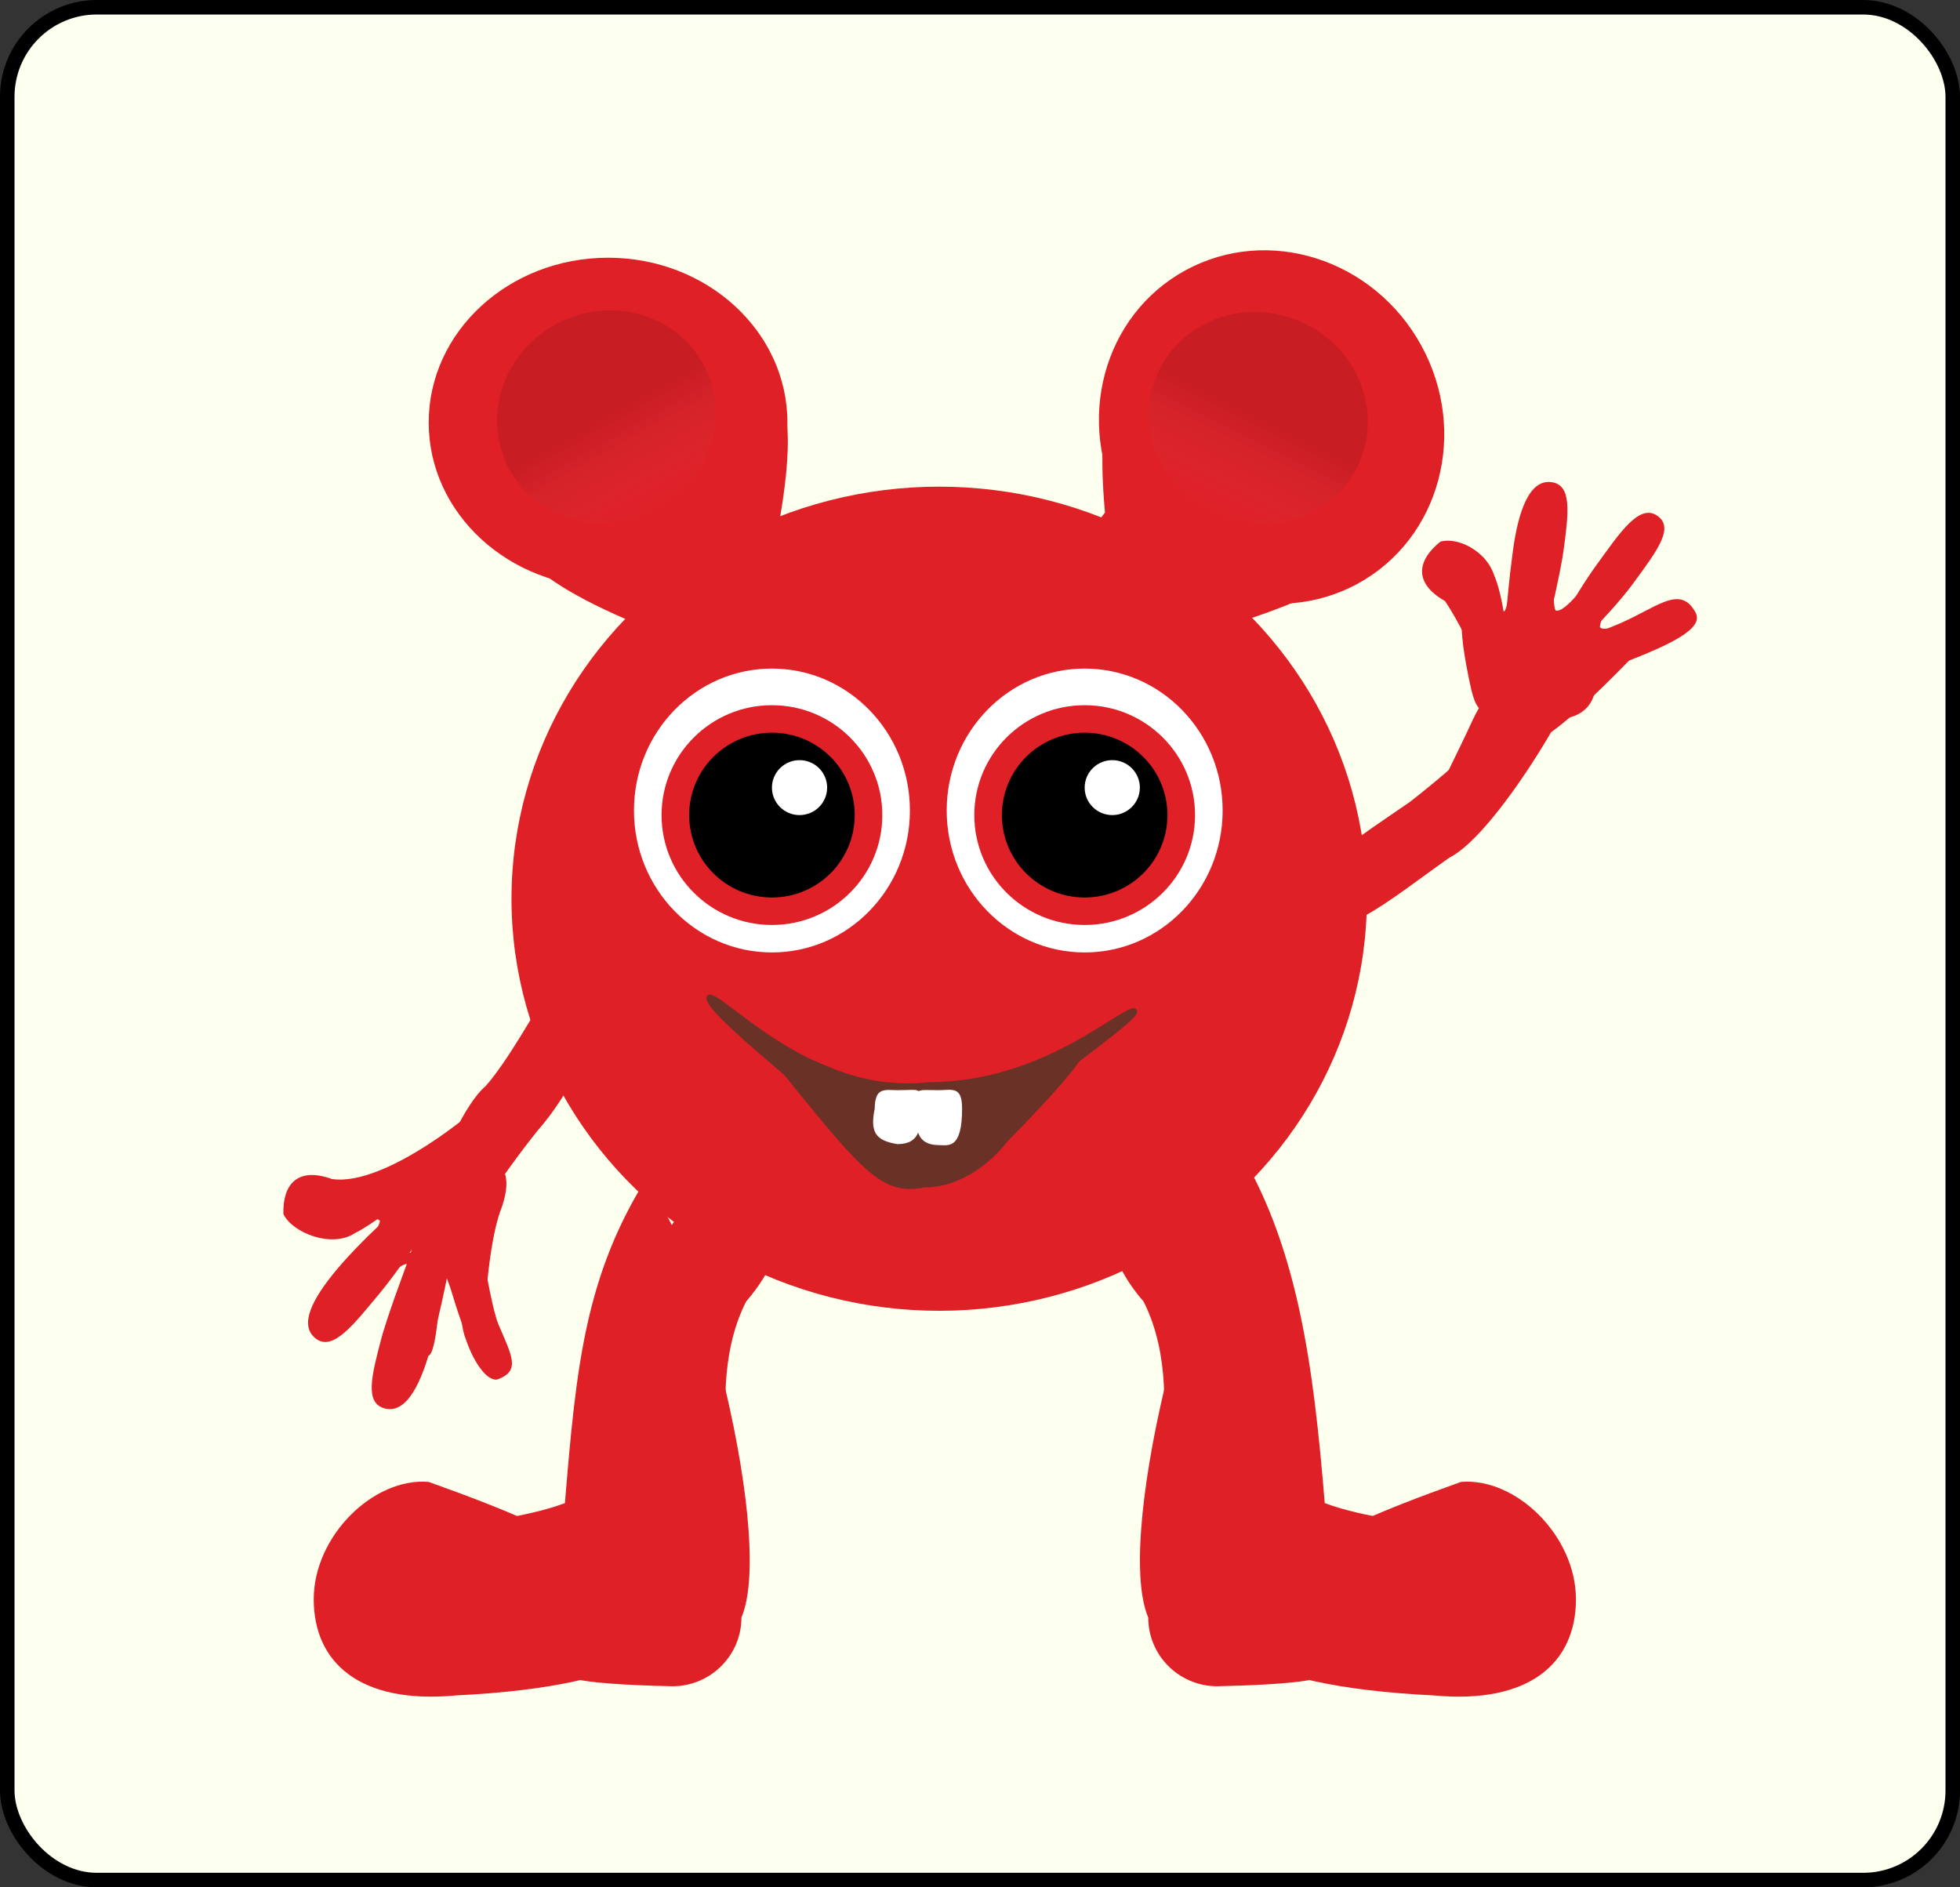<svg width="405" height="390" viewBox="0 0 405 390" fill="none" xmlns="http://www.w3.org/2000/svg">
<rect x="0" y="0" width="405" height="390" fill="#333333" stroke="none"/>
<rect x="1.5" y="1.5" width="402" height="387" rx="18.5" fill="#FDFFEF"/>
<rect x="1.5" y="1.5" width="402" height="387" rx="18.5" stroke="black" stroke-width="3"/>
<ellipse cx="194.066" cy="185.715" rx="88.377" ry="85.152" fill="#DF2027"/>
<ellipse cx="125.645" cy="87.317" rx="37.061" ry="34.061" fill="#DF2027"/>
<path d="M160.806 109.078C165.343 120.004 159.565 126.418 149.623 130.51C139.68 134.602 133.983 138.927 129.447 128.001C79.081 106.24 123.252 95.033 133.195 90.942C143.138 86.85 170.309 57.041 160.806 109.078Z" fill="#DF2027"/>
<ellipse cx="36.937" cy="35.233" rx="36.937" ry="35.233" transform="matrix(0.481 0.877 -0.878 0.478 275.918 39)" fill="#DF2027"/>
<path d="M257.736 128.001C250.281 137.205 244.165 131.475 235.79 124.751C227.415 118.028 220.871 115.125 228.325 105.921C223.348 51.483 254.41 84.698 262.784 91.422C271.159 98.146 308.155 111.346 257.736 128.001Z" fill="#DF2027"/>
<path d="M298.598 124.217C304.3 132.732 309.534 147.413 309.319 145.368C315.782 146.991 310.638 125.94 309.051 120.432C308.439 114.724 301.831 110.81 297.648 111.917C292.896 115.701 291.946 120.432 298.598 124.217Z" fill="#DF2027"/>
<path d="M337.56 120.432C332.862 126.875 321.203 138.69 319.504 137.462C317.805 136.235 325.259 123.091 329.957 116.648C334.655 110.204 338.676 103.991 342.444 106.569C346.112 109.078 342.258 113.989 337.56 120.432Z" fill="#DF2027"/>
<path d="M350.368 126.596C352.136 129.893 345.189 133.107 336.61 136.516C302.399 171.523 320.054 140.828 319.298 138.941C318.541 137.053 324.883 132.76 333.463 129.351C342.043 125.942 347.063 120.432 350.368 126.596Z" fill="#DF2027"/>
<path d="M323.075 113.791C322.01 121.682 314.753 150.708 314.753 147.87C308.101 151.655 311.557 121.682 312.621 113.791C313.686 105.9 315.909 99.129 320.455 99.617C324.88 100.093 324.139 105.9 323.075 113.791Z" fill="#DF2027"/>
<path d="M329.958 139.355C329.958 146.148 326.852 148.816 319.504 148.816C305.25 147.87 305.25 148.816 303.349 139.355C298.415 114.791 308.356 128.001 315.703 128.001C324.256 126.109 333.759 126.109 329.958 139.355Z" fill="#DF2027"/>
<path d="M328.055 120.432C327.3 121.807 324.254 130.838 319.988 128.174C318.146 127.172 317.265 125.245 318.02 123.869C322.355 117.594 320.454 123.869 321.404 126.108C323.304 127.054 328.81 119.056 328.055 120.432Z" fill="#DF2027"/>
<path d="M339.009 127.185C337.747 128.123 331.206 135.076 328.438 130.886C327.181 129.212 327.184 127.094 328.445 126.156C335.009 122.243 330.659 127.163 330.588 129.594C331.922 131.241 340.27 126.246 339.009 127.185Z" fill="#DF2027"/>
<path d="M312.322 117.81C312.598 119.353 315.9 128.295 310.897 128.876C308.83 129.242 306.931 128.288 306.655 126.745C306.2 112.863 309.051 116.648 310.703 126.383C311.902 126.109 312.046 116.267 312.322 117.81Z" fill="#DF2027"/>
<path d="M327.1 135.561C329.204 138.56 309.68 172.121 299.544 177.198C288.358 184.979 271.988 198.963 274.847 185.255C270.089 179.092 280.107 173.517 291.293 165.737C311.897 149.756 324.997 132.562 327.1 135.561Z" fill="#DF2027"/>
<path d="M309.813 152.469C307.447 157.711 298.349 166.584 296.698 165.845C296.698 163.953 301.467 155.036 303.833 149.793C306.693 143.455 309.456 140.9 311.107 141.638C312.758 142.377 312.179 147.226 309.813 152.469Z" fill="#DF2027"/>
<path d="M68.589 243.637C80.031 245.321 99.791 228.076 98.087 229.237C103.514 233.09 78.623 252.419 73.379 254.782C68.615 258.014 60.422 254.771 58.56 250.881C58.379 244.826 61.385 241.041 68.589 243.637Z" fill="#DF2027"/>
<path d="M69.578 262.352C74.696 256.234 88.584 242.483 90.178 247.284C91.791 248.621 83.476 261.243 78.359 267.361C73.241 273.479 68.814 279.412 65.227 276.591C61.734 273.844 64.46 268.47 69.578 262.352Z" fill="#DF2027"/>
<path d="M78.771 276.686C80.799 268.984 91.578 241.063 91.229 243.881C98.297 240.937 91.174 270.261 89.145 277.962C87.117 285.664 84.076 292.113 79.625 291.072C75.291 290.06 76.742 284.387 78.771 276.686Z" fill="#DF2027"/>
<path d="M99.409 238.488C104.479 240.078 105.681 243.199 103.812 249.106C98.29 262.692 101.908 295.466 93.355 267.082C87.703 248.326 74.329 261.406 81.185 246.608C81.948 239.289 90.491 232.332 99.409 238.488Z" fill="#DF2027"/>
<path d="M77.465 266.403C78.383 265.131 82.742 256.7 85.979 259.386C87.404 260.406 87.814 262.264 86.895 263.537C81.925 269.309 84.764 263.443 84.352 261.287C82.865 260.319 76.546 267.676 77.465 266.403Z" fill="#DF2027"/>
<path d="M69.862 253.675C71.229 252.897 78.578 246.796 80.809 251.292C81.85 253.107 81.585 255.209 80.218 255.986C73.222 259.068 78.145 254.716 78.515 252.312C77.394 250.515 68.494 254.452 69.862 253.675Z" fill="#DF2027"/>
<path d="M83.862 279.441C83.778 277.876 81.603 268.598 86.64 268.633C88.736 268.521 90.503 269.7 90.587 271.266C89.328 285.098 86.965 280.994 86.525 271.131C85.301 271.256 83.946 281.006 83.862 279.441Z" fill="#DF2027"/>
<path d="M83.419 271.365C80.665 268.943 91.695 231.747 100.344 224.435C109.373 214.248 121.732 185.228 122.198 199.22C128.281 204.094 120.105 223.451 111.076 233.637C94.834 254.003 86.173 273.786 83.419 271.365Z" fill="#DF2027"/>
<path d="M96.186 276.544C93.94 271.249 94.255 243.295 96.186 242.483C97.691 243.724 100.76 268.411 103.006 273.706C105.721 280.107 107.59 283.167 103.006 284.973C101.075 285.784 98.087 282.221 96.186 276.544Z" fill="#DF2027"/>
<path d="M116.731 334.846C75.358 311.619 99.037 317.228 116.731 310.605C119.071 282.221 120.894 263.298 134.198 242.483C139.487 245.452 135.726 323.591 132.375 329.508C129.024 335.425 122.02 337.815 116.731 334.846Z" fill="#DF2027"/>
<path d="M153.203 334.258C153.203 342.096 146.821 348.45 138.949 348.45C96.186 347.503 124.695 342.096 124.695 334.258C124.695 326.42 125.375 246.267 133.247 246.267C141.12 246.267 160.806 316.281 153.203 334.258Z" fill="#DF2027"/>
<path d="M126.595 328.581C146.552 338.042 133.247 348.45 94.286 350.342C74.329 352.234 64.827 343.537 64.827 330.473C64.827 317.41 77.175 305.279 88.579 306.225C124.695 319.12 118.993 321.012 126.595 328.581Z" fill="#DF2027"/>
<path d="M154.154 268.975C142.75 291.682 160.806 320.066 135.825 280.342C130.728 277.643 130.99 267.228 136.41 257.077C141.83 246.927 150.357 240.886 155.454 243.584C160.552 246.283 165.557 255.729 154.154 268.975Z" fill="#DF2027"/>
<path d="M273.736 334.845C315.109 311.619 291.43 317.228 273.736 310.605C271.395 282.221 268.189 256.675 254.885 235.86C227.326 244.375 254.74 323.59 258.091 329.508C261.443 335.425 268.447 337.815 273.736 334.845Z" fill="#DF2027"/>
<path d="M237.263 334.258C237.263 342.096 243.645 348.45 251.518 348.45C294.28 347.504 265.772 342.096 265.772 334.258C265.772 326.42 265.092 246.268 257.219 246.268C249.347 246.268 229.661 316.282 237.263 334.258Z" fill="#DF2027"/>
<path d="M263.871 328.581C243.915 338.042 257.219 348.45 296.181 350.342C316.137 352.234 325.64 343.537 325.64 330.473C325.64 317.41 313.291 305.279 301.888 306.225C265.772 319.12 271.473 321.012 263.871 328.581Z" fill="#DF2027"/>
<path d="M236.313 268.975C247.716 291.682 229.661 320.066 254.641 280.342C259.739 277.644 259.477 267.228 254.057 257.078C248.636 246.927 240.11 240.886 235.012 243.585C229.915 246.283 224.909 255.729 236.313 268.975Z" fill="#DF2027"/>
<ellipse cx="22.787" cy="21.78" rx="22.787" ry="21.78" transform="matrix(-0.894 -0.447 0.45 -0.893 270.591 116.063)" fill="url(#paint0_linear_577_2624)"/>
<ellipse cx="22.783" cy="21.784" rx="22.783" ry="21.784" transform="matrix(-0.873 0.488 -0.491 -0.871 155.882 93.988)" fill="url(#paint1_linear_577_2624)"/>
<path d="M234.735 208.491C236.11 209.933 233.741 211.33 188.178 245.383C165.368 223.617 142.558 207.528 146.403 205.582C149.026 204.254 167.269 226.456 191.975 223.622C216.683 223.626 232.878 206.544 234.735 208.491Z" fill="#6A3126"/>
<path d="M208.128 235.913C205.277 239.698 198.895 245.374 191.023 245.374C181.52 247.267 177.719 241.59 154.912 213.206C158.713 215.098 183.15 226.452 191.023 226.452C202.426 230.236 248.04 195.229 208.128 235.913Z" fill="#6A3126"/>
<path d="M189.299 230.008C189.299 233.143 189.299 236.63 194.05 236.63C195.951 236.63 198.802 237.577 198.802 229.061C198.801 224.331 196.674 225.277 194.05 225.277C188.775 225.277 189.248 224.539 189.299 230.008Z" fill="white"/>
<path d="M190.199 229.8C190.199 232.935 190.199 236.423 185.447 236.423C180.746 235.685 179.796 233.792 180.746 229.062C180.796 224.539 182.873 225.277 185.498 225.277C190.773 225.277 190.249 224.331 190.199 229.8Z" fill="white"/>
<ellipse cx="224.128" cy="167.486" rx="28.509" ry="29.33" fill="white"/>
<ellipse cx="224.128" cy="168.432" rx="22.807" ry="22.707" fill="#DF2027"/>
<ellipse cx="224.128" cy="168.432" rx="17.105" ry="17.03" fill="black"/>
<ellipse cx="229.83" cy="162.755" rx="5.702" ry="5.677" fill="white"/>
<ellipse cx="159.508" cy="167.486" rx="28.509" ry="29.33" fill="white"/>
<ellipse cx="159.508" cy="168.432" rx="22.807" ry="22.707" fill="#DF2027"/>
<ellipse cx="159.508" cy="168.432" rx="17.105" ry="17.03" fill="black"/>
<ellipse cx="165.21" cy="162.755" rx="5.702" ry="5.677" fill="white"/>
<defs>
<linearGradient id="paint0_linear_577_2624" x1="22.787" y1="0" x2="22.787" y2="43.561" gradientUnits="userSpaceOnUse">
<stop stop-color="#D9D9D9" stop-opacity="0"/>
<stop offset="0.5" stop-opacity="0.1"/>
</linearGradient>
<linearGradient id="paint1_linear_577_2624" x1="22.783" y1="0" x2="22.783" y2="43.568" gradientUnits="userSpaceOnUse">
<stop stop-color="#D9D9D9" stop-opacity="0"/>
<stop offset="0.5" stop-opacity="0.1"/>
</linearGradient>
</defs>
</svg>
